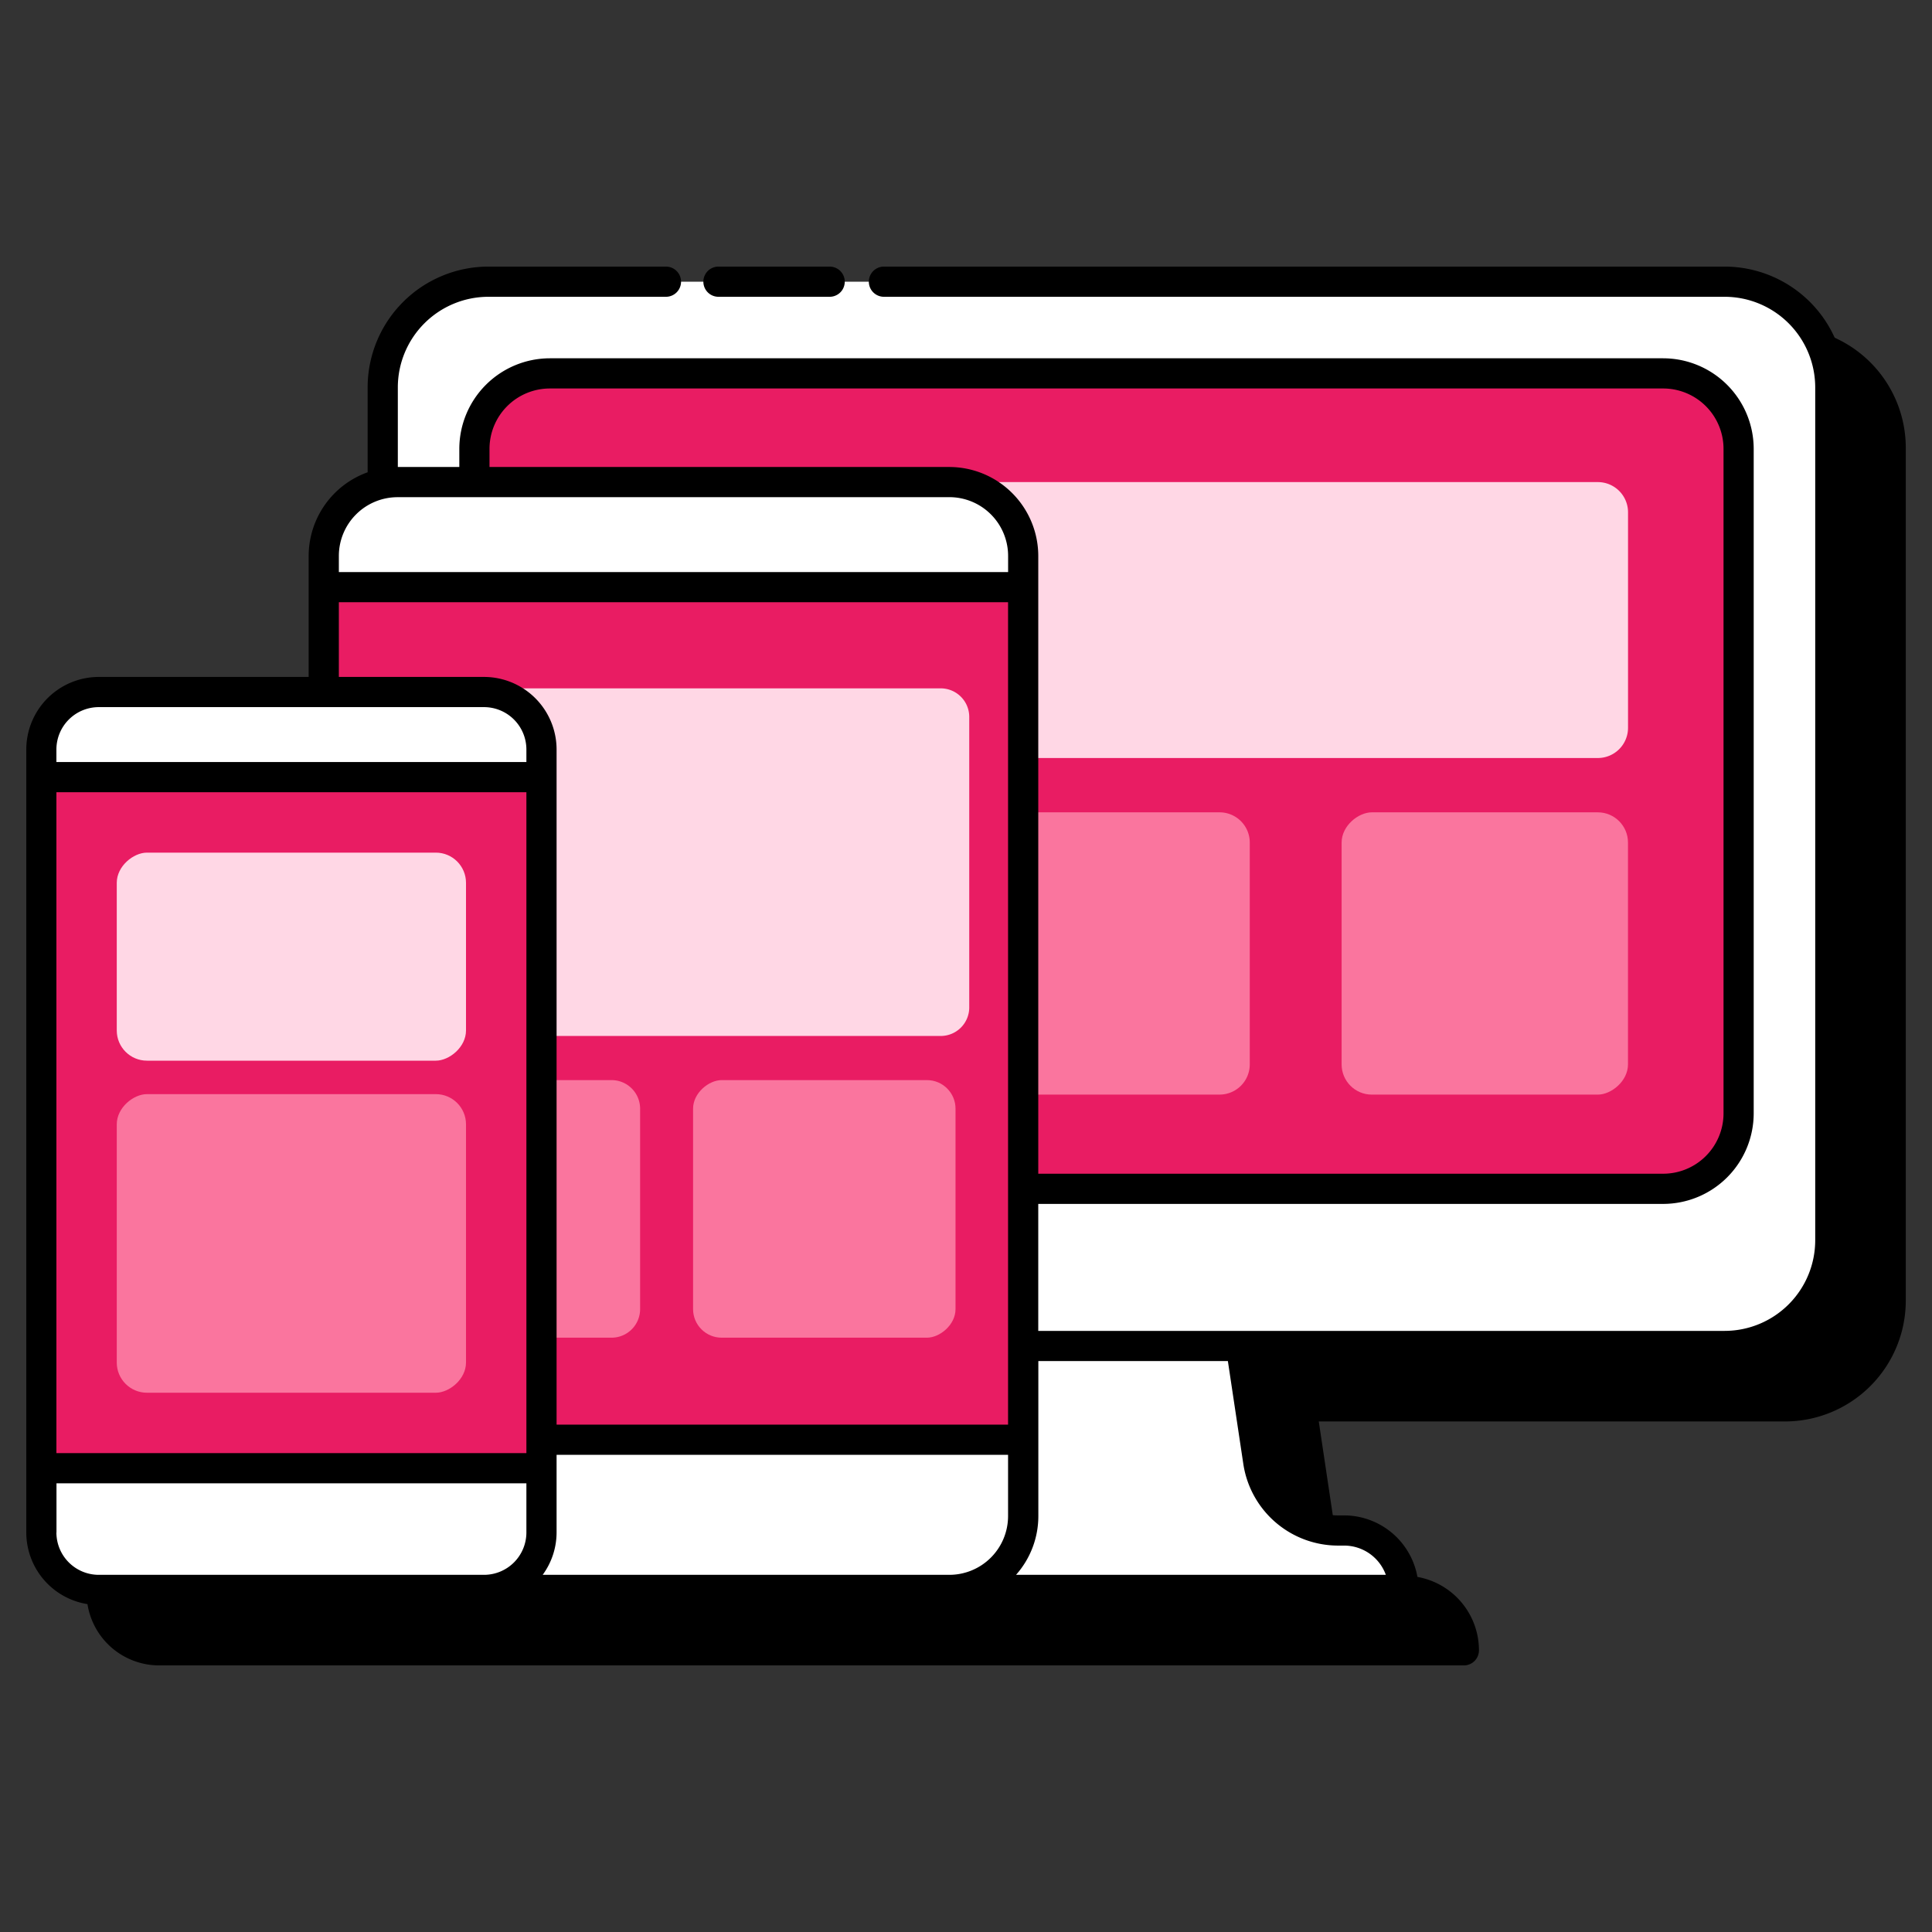 <?xml version="1.0"?>
<svg xmlns="http://www.w3.org/2000/svg" height="512px" viewBox="0 0 128 128" width="512px" class=""><rect x="0" y="0" width="128" height="128" fill="#333333" stroke="none"/><g><path d="m118.263 21.664h-81.906a8.009 8.009 0 0 0 -8 8v5.627a5.894 5.894 0 0 0 -3.907 5.539v8.018h-13.909a4.811 4.811 0 0 0 -4.805 4.805v51.879a4.811 4.811 0 0 0 4.805 4.805h86.444a1 1 0 0 0 1-1 4.945 4.945 0 0 0 -4.939-4.939h-.428a4.34 4.34 0 0 1 -4.267-3.677l-.979-6.546h30.891a8.009 8.009 0 0 0 8-8v-56.511a8.009 8.009 0 0 0 -8-8z" fill="#e6e7e8" data-original="#E6E7E8" class="active-path" style="fill:#00000000" data-old_color="#e6e7e8"/><path d="m114.262 18.664h-81.9a7 7 0 0 0 -7 7v6.375a4.892 4.892 0 0 1 .983-.1h36.555a4.89 4.89 0 0 1 4.89 4.89v52.346h46.475a7 7 0 0 0 7-7v-56.511a7 7 0 0 0 -7.003-7z" fill="#6dc9f7" data-original="#6DC9F7" class="" style="fill:#FFFFFF" data-old_color="#6dc9f7"/><path d="m114.262 18.664h-3a7 7 0 0 1 7 7v56.511a7 7 0 0 1 -7 7h3a7 7 0 0 0 7-7v-56.511a7 7 0 0 0 -7-7z" fill="#fff" data-original="#FFF" class="" data-old_color="#fff" style="fill:#FFFFFF"/><path d="m110.188 24.738h-73.757a5 5 0 0 0 -5 5v2.2h31.469a4.89 4.89 0 0 1 4.89 4.89v41.934h42.4a5 5 0 0 0 5-5v-44.024a5 5 0 0 0 -5.002-5z" fill="#d4fbff" data-original="#D4FBFF" class="" style="fill:#E91C63" data-old_color="#d4fbff"/><path d="m105.858 31.94h-42.958a4.89 4.89 0 0 1 4.89 4.89v13.39h38.071a2 2 0 0 0 2-2v-14.28a2 2 0 0 0 -2.003-2z" fill="#ffd7e5" data-original="#FFD7E5" class=""/><path d="m80.8 53.819h-13.013v18.7h13.013a2 2 0 0 0 2-2v-14.7a2 2 0 0 0 -2-2z" fill="#fa759e" data-original="#FA759E" class=""/><rect fill="#fa759e" height="18.972" rx="2" transform="matrix(0 1 -1 0 161.542 -35.202)" width="18.702" x="89.021" y="53.684" data-original="#FA759E" class=""/><path d="m89.047 101.4h-.429a5.316 5.316 0 0 1 -5.257-4.53l-1.15-7.694h-14.424v11.272a4.89 4.89 0 0 1 -4.89 4.89h30.088a3.938 3.938 0 0 0 -3.938-3.938z" fill="#0089ef" data-original="#0089EF" class="" style="fill:#FFFFFF" data-old_color="#0089ef"/><circle cx="73.31" cy="83.777" fill="#0089ef" r="2.603" data-original="#0089EF" class="" style="fill:#FFFFFF" data-old_color="#0089ef"/><path d="m62.9 31.94h-36.56a4.89 4.89 0 0 0 -4.89 4.89v9.019h10.62a3.8 3.8 0 0 1 3.8 3.805v51.878a3.8 3.8 0 0 1 -3.8 3.805h30.83a4.89 4.89 0 0 0 4.89-4.89v-63.617a4.89 4.89 0 0 0 -4.89-4.89z" fill="#6dc9f7" data-original="#6DC9F7" class="" style="fill:#FFFFFF" data-old_color="#6dc9f7"/><path d="m21.45 38.9v6.95h10.62a3.8 3.8 0 0 1 3.8 3.805v45.731h31.917v-56.486z" fill="#d4fbff" data-original="#D4FBFF" class="" style="fill:#E91C63" data-old_color="#d4fbff"/><path d="m40.517 71.56h-4.643v17.065h4.643a1.892 1.892 0 0 0 1.892-1.893v-13.279a1.892 1.892 0 0 0 -1.892-1.893z" fill="#fa759e" data-original="#FA759E" class=""/><path d="m62.322 45.605h-35.407a1.868 1.868 0 0 0 -.912.244h6.067a3.8 3.8 0 0 1 3.8 3.805v18.982h26.452a1.892 1.892 0 0 0 1.893-1.892v-19.244a1.893 1.893 0 0 0 -1.893-1.895z" fill="#ffd7e5" data-original="#FFD7E5" class=""/><rect fill="#fa759e" height="17.388" rx="1.893" transform="matrix(0 1 -1 0 134.705 25.48)" width="17.065" x="46.08" y="71.399" data-original="#FA759E" class=""/><g fill="#0089ef"><rect height="1.514" rx=".713" width="12.763" x="38.237" y="34.733" data-original="#0089EF" class="" style="fill:#FFFFFF" data-old_color="#0089EF"/><circle cx="54.029" cy="35.49" r=".831" data-original="#0089EF" class="" style="fill:#FFFFFF" data-old_color="#0089EF"/><rect height="3.678" rx="1.732" width="11.033" x="39.102" y="98.099" data-original="#0089EF" class="" style="fill:#FFFFFF" data-old_color="#0089EF"/></g><rect fill="#6dc9f7" height="59.488" rx="3.805" width="33.138" x="2.737" y="45.849" data-original="#6DC9F7" class="" style="fill:#FFFFFF" data-old_color="#6dc9f7"/><path d="m-3.586 57.812h45.783v33.138h-45.783z" fill="#d4fbff" transform="matrix(0 1 -1 0 93.686 55.075)" data-original="#D4FBFF" class="" style="fill:#E91C63" data-old_color="#d4fbff"/><rect fill="#ffd7e5" height="23.138" rx="2" transform="matrix(0 1 -1 0 82.686 44.075)" width="13.783" x="12.414" y="51.812" data-original="#FFD7E5" class=""/><rect fill="#fa759e" height="23.138" rx="2" transform="matrix(0 1 -1 0 101.686 63.075)" width="19.783" x="9.414" y="70.812" data-original="#FA759E" class=""/><rect fill="#0089ef" height="1.227" rx=".555" width="10.345" x="14.133" y="48.112" data-original="#0089EF" class="" style="fill:#FFFFFF" data-old_color="#0089ef"/><circle cx="26.933" cy="48.726" fill="#0089ef" r=".673" data-original="#0089EF" class="" style="fill:#FFFFFF" data-old_color="#0089ef"/><rect fill="#0089ef" height="2.981" rx="1.348" width="8.942" x="14.835" y="99.471" data-original="#0089EF" class="" style="fill:#FFFFFF" data-old_color="#0089ef"/><path d="m47.6 19.663h7.367a1 1 0 0 0 0-2h-7.367a1 1 0 0 0 0 2z" fill="#3a2c60" data-original="#3A2C60" class="" style="fill:#000000" data-old_color="#3a2c60"/><path d="m114.263 17.663h-55.7a1 1 0 0 0 0 2h55.7a6.007 6.007 0 0 1 6 6v56.512a6.007 6.007 0 0 1 -6 6h-45.476v-8.413h41.4a6.006 6.006 0 0 0 6-6v-44.024a6.006 6.006 0 0 0 -6-6h-73.756a6.006 6.006 0 0 0 -6 6v1.2h-4.074v-5.275a6.007 6.007 0 0 1 6-6h11.764a1 1 0 0 0 0-2h-11.764a8.009 8.009 0 0 0 -8 8v5.627a5.894 5.894 0 0 0 -3.907 5.539v8.02h-13.908a4.81 4.81 0 0 0 -4.8 4.805v51.878a4.81 4.81 0 0 0 4.805 4.805h86.438a1 1 0 0 0 1-1 4.944 4.944 0 0 0 -4.938-4.938h-.429a4.341 4.341 0 0 1 -4.268-3.678l-.978-6.546h30.891a8.009 8.009 0 0 0 8-8v-56.512a8.009 8.009 0 0 0 -8-8zm-51.363 86.674h-26.946a4.763 4.763 0 0 0 .921-2.805v-5.146h29.912v4.061a3.894 3.894 0 0 1 -3.887 3.89zm-59.163-51.849h31.138v43.784h-31.138zm28.694-22.75a4 4 0 0 1 4-4h73.757a4 4 0 0 1 4 4v44.024a4 4 0 0 1 -4 4h-41.4v-40.933a5.9 5.9 0 0 0 -5.888-5.889h-30.469zm-6.091 3.2h36.56a3.894 3.894 0 0 1 3.89 3.889v1.073h-44.34v-1.07a3.894 3.894 0 0 1 3.89-3.89zm-3.89 6.962h44.337v54.486h-29.912v-44.732a4.811 4.811 0 0 0 -4.806-4.805h-9.619zm-15.908 6.949h25.527a2.809 2.809 0 0 1 2.806 2.805v.834h-31.138v-.834a2.808 2.808 0 0 1 2.805-2.805zm-2.8 54.683v-3.26h31.133v3.26a2.809 2.809 0 0 1 -2.806 2.805h-25.527a2.808 2.808 0 0 1 -2.805-2.805zm78.635-4.516a6.354 6.354 0 0 0 6.246 5.383h.429a2.942 2.942 0 0 1 2.763 1.938h-24.5a5.864 5.864 0 0 0 1.478-3.89v-10.272h12.557z" fill="#3a2c60" data-original="#3A2C60" class="" style="fill:#000000" data-old_color="#3a2c60"/></g> </svg>
